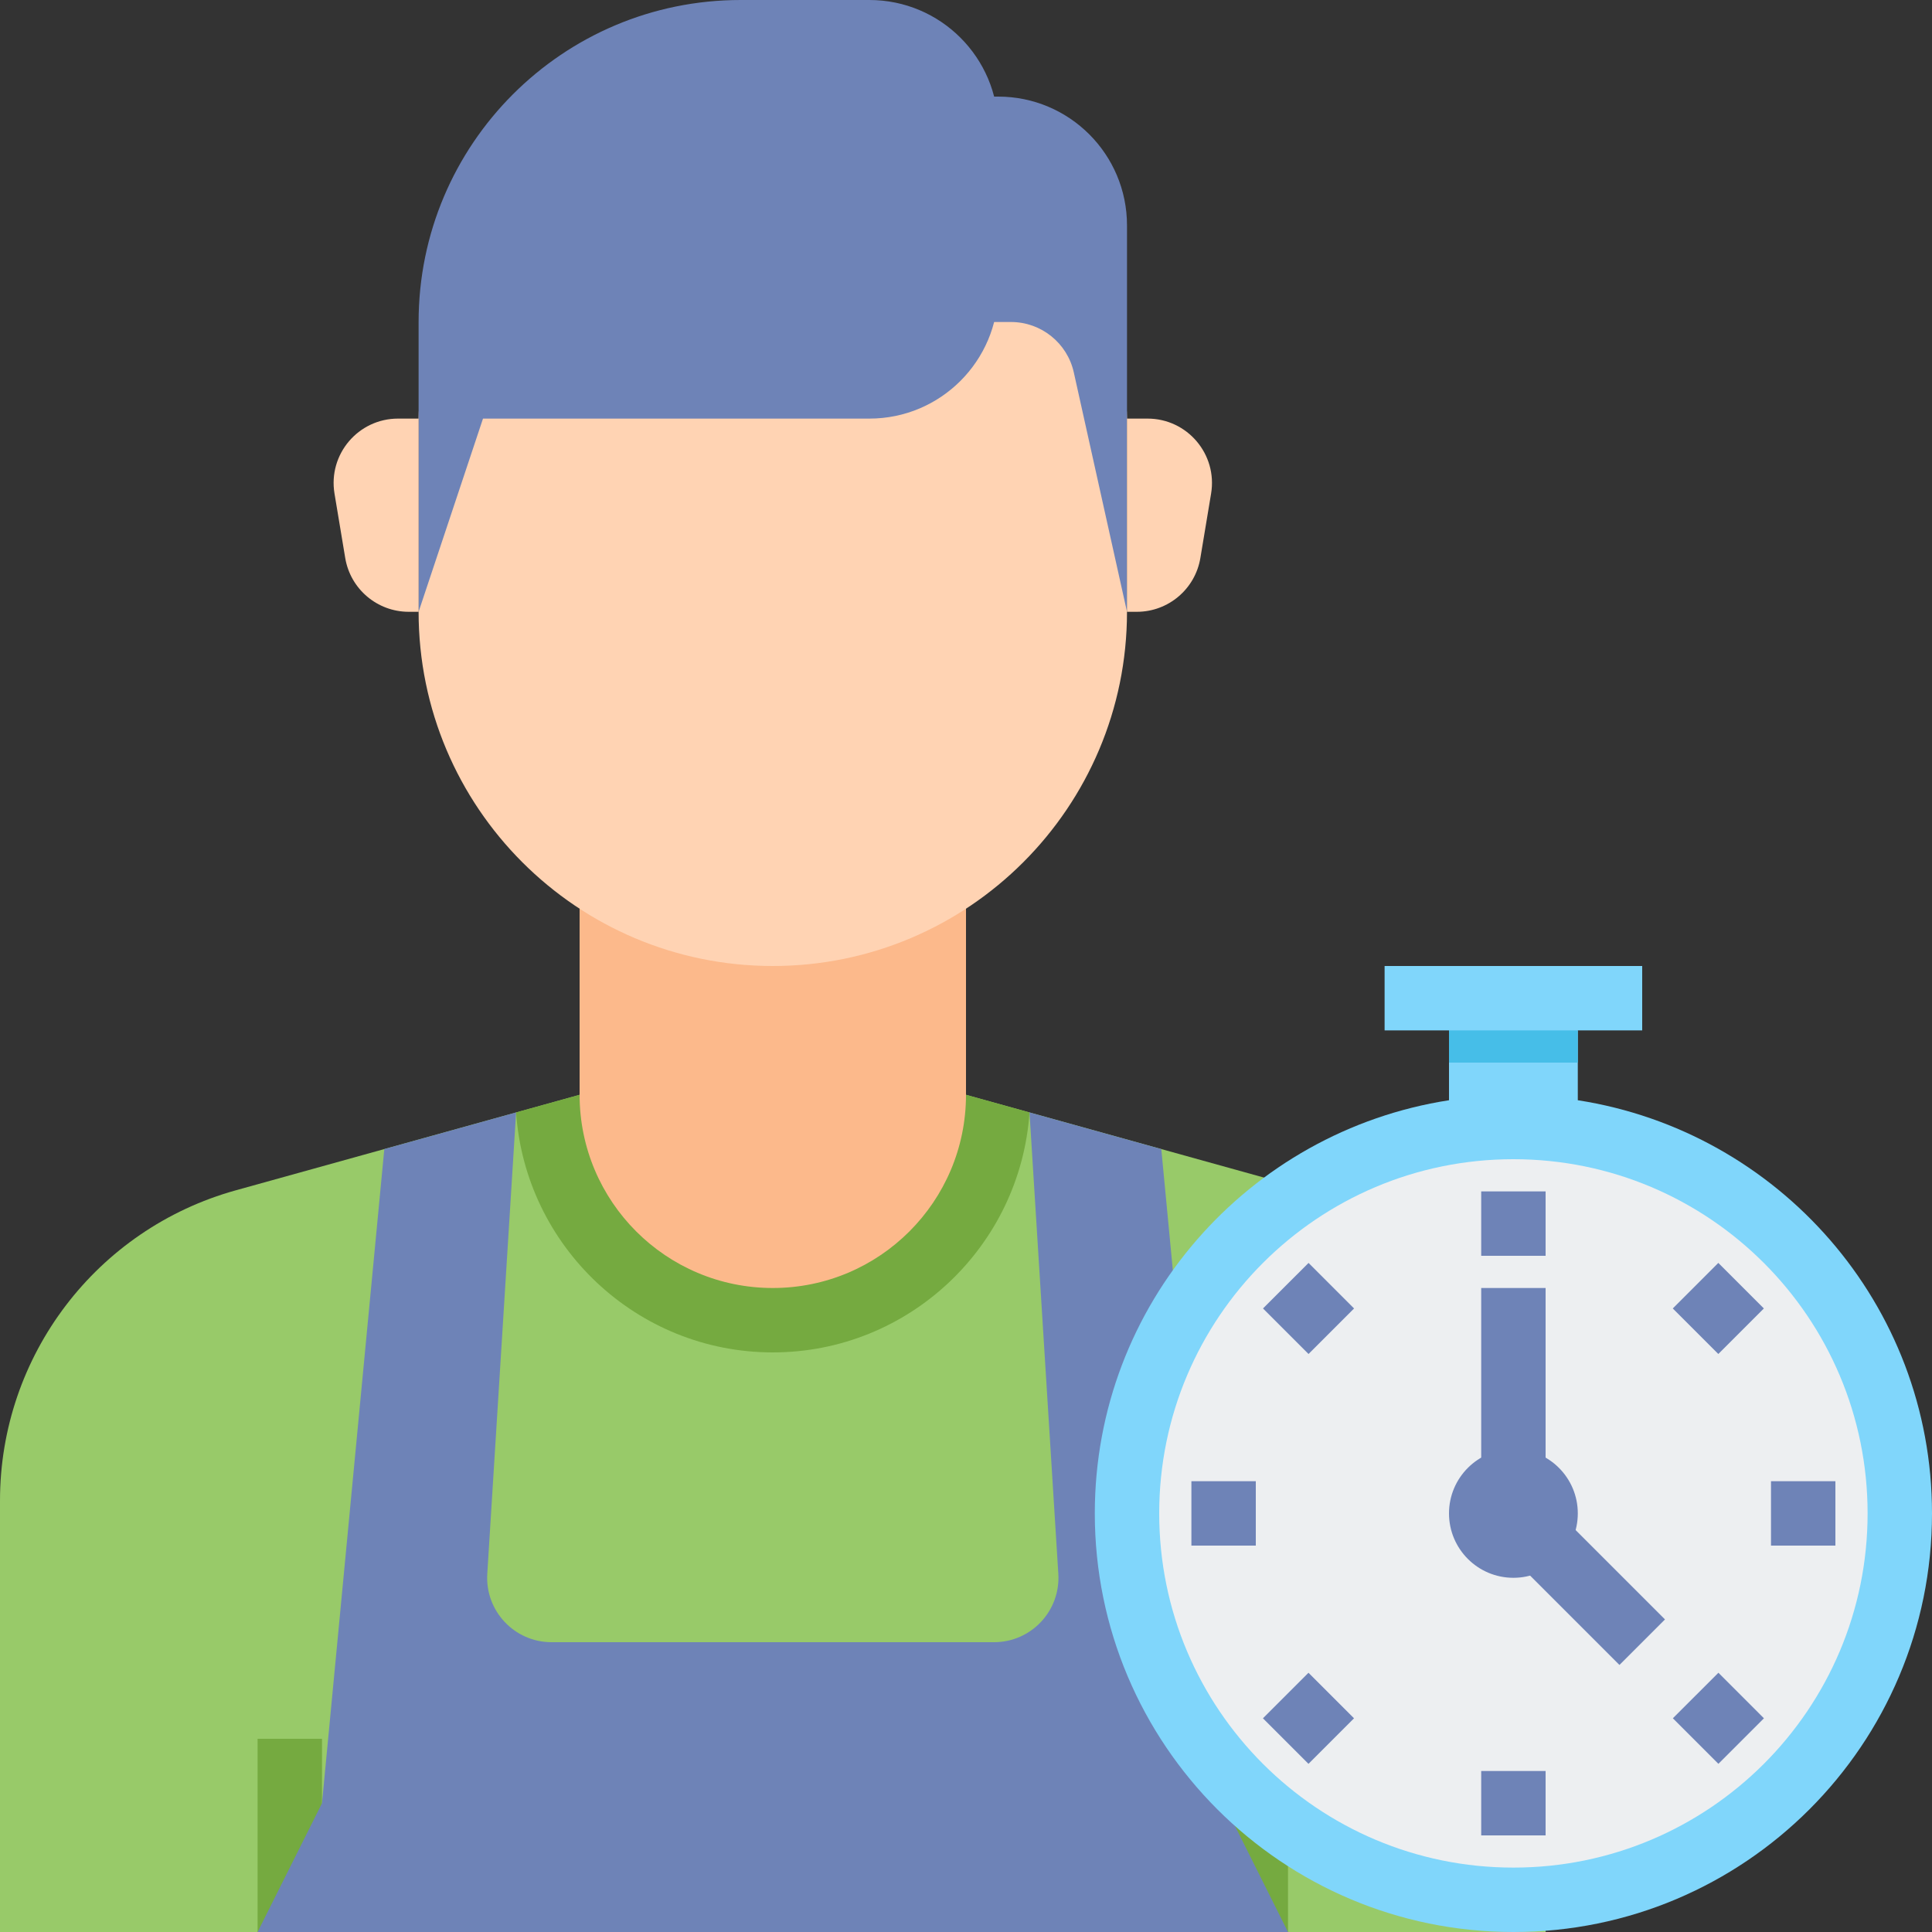 <svg height="480pt" viewBox="0 0 480 480" width="480pt" xmlns="http://www.w3.org/2000/svg"><rect x="0" y="0" width="480" height="480" fill="#333333" stroke="none"/><path d="m325.406 295.727-85.406-23.727h-96l-85.406 23.727c-34.633 9.617-58.594 41.145-58.594 77.082v107.191h384v-107.191c0-35.938-23.961-67.465-58.594-77.082zm0 0" fill="#98ca69"/><path d="m64 432h16v48h-16zm0 0" fill="#75aa40"/><path d="m304 432h16v48h-16zm0 0" fill="#75aa40"/><path d="m192 336c33.809 0 61.512-26.375 63.777-59.617l-15.777-4.383h-96l-15.777 4.383c2.266 33.242 29.969 59.617 63.777 59.617zm0 0" fill="#75aa40"/><path d="m240 216v56c0 26.512-21.488 48-48 48s-48-21.488-48-48v-56zm0 0" fill="#fcb98b"/><path d="m280 104v48c0 48.602-39.398 88-88 88s-88-39.398-88-88v-48c0-17.672 14.328-32 32-32h112c17.672 0 32 14.328 32 32zm0 0" fill="#ffd3b3"/><path d="m280 152-13.215-59.473c-1.625-7.32-8.121-12.527-15.617-12.527h-11.168v-56h8c17.672 0 32 14.328 32 32zm0 0" fill="#6e83b7"/><path d="m120 104-16 48v-72c0-44.184 35.816-80 80-80h32c17.672 0 32 14.328 32 32v40c0 17.672-14.328 32-32 32zm0 0" fill="#6e83b7"/><path d="m280 104h5.113c9.887 0 17.406 8.879 15.781 18.633l-2.664 16c-1.285 7.711-7.965 13.367-15.781 13.367h-2.449zm0 0" fill="#ffd3b3"/><path d="m104 104h-5.113c-9.887 0-17.406 8.879-15.781 18.633l2.664 16c1.285 7.711 7.965 13.367 15.781 13.367h2.449zm0 0" fill="#ffd3b3"/><path d="m320 480-16-32-15.48-162.52-32.742-9.098 7.16 114.617c.574 9.215-6.738 17-15.969 17h-109.938c-9.23 0-16.543-7.785-15.969-17l7.16-114.617-32.742 9.098-15.48 162.52-16 32zm0 0" fill="#6e83b7"/><path d="m392 273.352v-17.352h16v-16h-64v16h16v17.352c-49.824 7.719-88 50.664-88 102.648 0 57.441 46.559 104 104 104s104-46.559 104-104c0-51.984-38.176-94.93-88-102.648zm0 0" fill="#80d6fb"/><path d="m360 256h32v8h-32zm0 0" fill="#46bee8"/><path d="m464 376c0 48.602-39.398 88-88 88s-88-39.398-88-88 39.398-88 88-88 88 39.398 88 88zm0 0" fill="#edeff1"/><g fill="#6e83b7"><path d="m392 376c0 8.836-7.164 16-16 16s-16-7.164-16-16 7.164-16 16-16 16 7.164 16 16zm0 0"/><path d="m368 320h16v56h-16zm0 0"/><path d="m381.66 370.34 32 32-11.312 11.312-32-32zm0 0"/><path d="m368 296h16v16h-16zm0 0"/><path d="m426.91 313.766 11.316 11.316-11.316 11.312-11.312-11.312zm0 0"/><path d="m440 368h16v16h-16zm0 0"/><path d="m426.934 415.59 11.312 11.316-11.316 11.312-11.312-11.316zm0 0"/><path d="m368 440h16v16h-16zm0 0"/><path d="m325.09 415.594 11.312 11.312-11.312 11.316-11.316-11.316zm0 0"/><path d="m296 368h16v16h-16zm0 0"/><path d="m325.105 313.77 11.309 11.316-11.312 11.312-11.312-11.316zm0 0"/></g></svg>